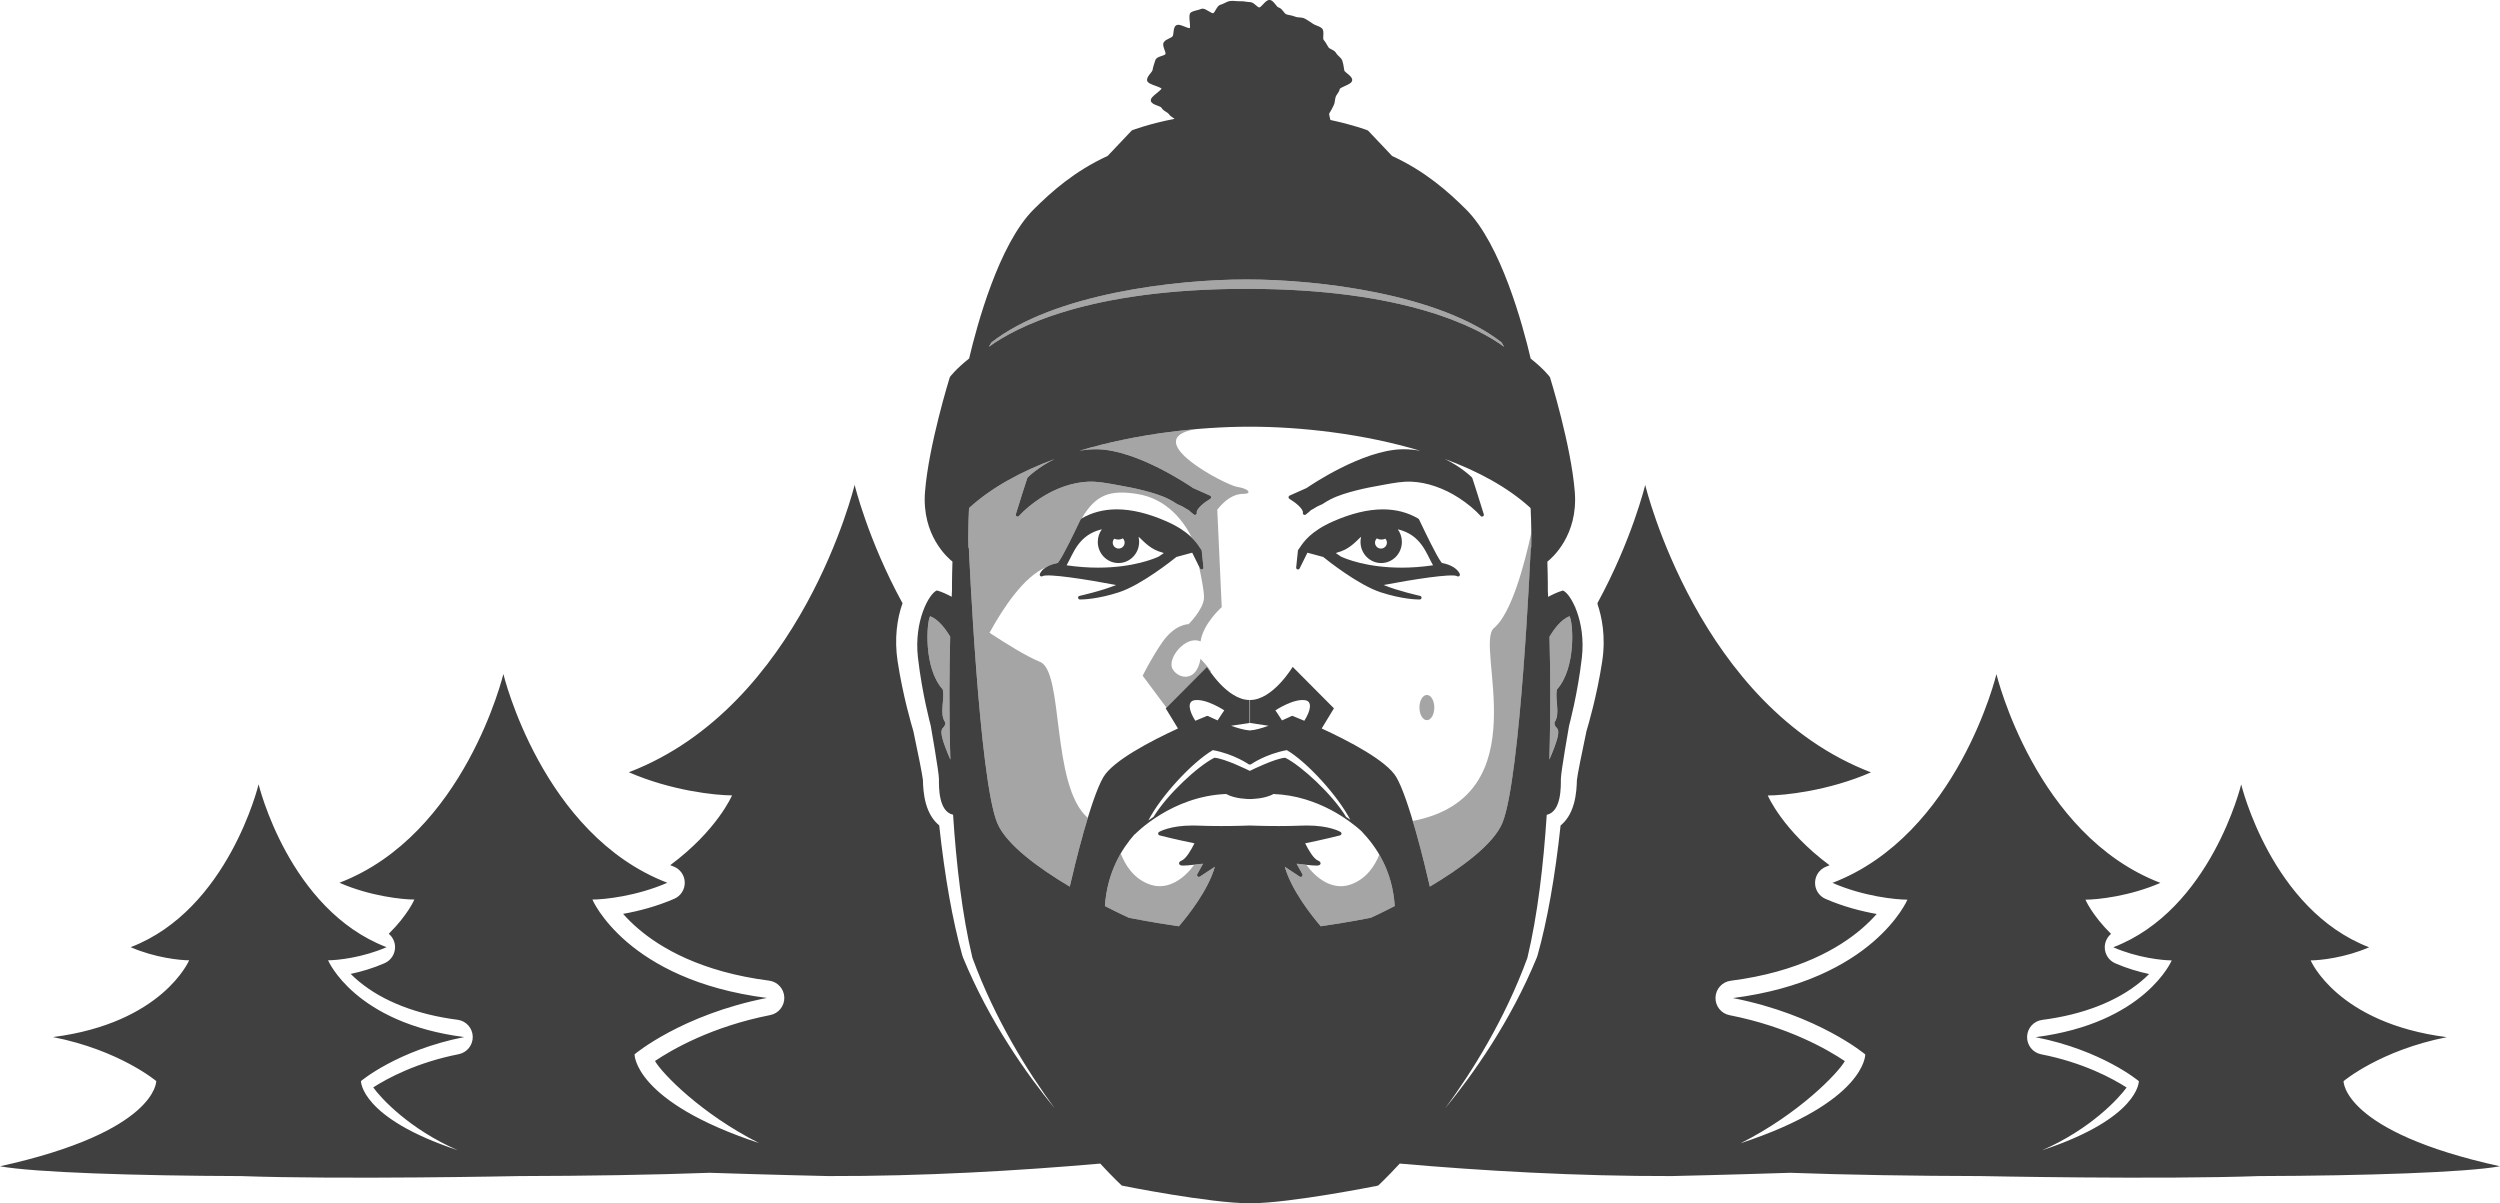 <?xml version="1.0" encoding="utf-8"?>
<!-- Generator: Adobe Illustrator 16.0.3, SVG Export Plug-In . SVG Version: 6.00 Build 0)  -->
<!DOCTYPE svg PUBLIC "-//W3C//DTD SVG 1.1//EN" "http://www.w3.org/Graphics/SVG/1.1/DTD/svg11.dtd">
<svg version="1.1" id="Layer_1" xmlns="http://www.w3.org/2000/svg" xmlns:xlink="http://www.w3.org/1999/xlink" x="0px" y="0px"
	 width="200px" height="96.272px" viewBox="79.855 0.245 200 96.272" enable-background="new 79.855 0.245 200 96.272"
	 xml:space="preserve">
<path fill="#A5A5A5" d="M175.668,70.358c-0.051-0.046-0.063-0.123-0.03-0.183l0.461-0.829l-0.313,0.025
	c-0.032,0.004-0.189,0.025-0.391,0.049c-0.739,1.037-2.056,2.094-3.527,1.592c-1.322-0.451-2.006-1.582-2.354-2.491
	c-0.622,1.068-1.148,2.458-1.267,4.208c1.052,0.542,1.801,0.884,1.917,0.938c0.186,0.036,1.888,0.376,4.002,0.681
	c0.746-0.869,2.347-2.892,2.877-4.762l-1.191,0.788C175.795,70.411,175.719,70.406,175.668,70.358z M178.821,39.193
	c-0.913-0.144-7.962-3.801-3.329-4.614c-3.025,0.268-6.272,0.821-9.304,1.734c0.42-0.081,0.865-0.129,1.332-0.129
	c0.053,0,0.105,0.001,0.16,0.002c3.172,0.076,7.324,2.896,7.624,3.102l1.357,0.604c0.05,0.021,0.083,0.07,0.085,0.125
	c0.003,0.055-0.025,0.106-0.071,0.134c-0.483,0.284-1.137,0.818-1.078,1.114c0.011,0.06-0.015,0.122-0.068,0.153
	c-0.054,0.032-0.119,0.027-0.167-0.012c-0.088-0.072-0.174-0.142-0.258-0.208c-0.009-0.006-0.015-0.013-0.022-0.021
	c-0.077-0.089-0.174-0.161-0.293-0.21c-0.008-0.003-0.016-0.008-0.023-0.011c-0.223-0.149-0.436-0.262-0.648-0.344
	c-0.011-0.003-0.021-0.008-0.032-0.011c-0.012-0.004-0.032-0.011-0.042-0.019c-0.209-0.134-0.435-0.278-0.676-0.399
	c-0.65-0.33-1.387-0.534-2.026-0.7c-0.693-0.18-1.402-0.312-2.129-0.441l-0.222-0.041c-0.679-0.123-1.379-0.25-2.078-0.221
	c-1.246,0.051-2.603,0.518-3.822,1.313c-0.679,0.444-1.259,0.926-1.723,1.434c-0.028,0.032-0.068,0.047-0.107,0.047
	c-0.025,0-0.049-0.006-0.072-0.019c-0.059-0.034-0.088-0.103-0.068-0.168c0.324-1.083,0.912-2.873,0.917-2.891
	c0.007-0.022,0.019-0.042,0.035-0.058c0.055-0.056,0.86-0.846,2.171-1.476c-2.642,0.973-5.031,2.256-6.841,3.904
	c-0.01,0.019-0.018,0.036-0.028,0.055c-0.059,1.201-0.063,2.268-0.048,3.107c0.023,0.025,0.038,0.059,0.039,0.094
	c0.009,0.185,0.815,18.47,2.272,21.967c0.725,1.737,3.348,3.628,5.798,5.087c0.243-1.051,0.808-3.415,1.441-5.498
	c-2.962-2.605-1.892-11.702-3.817-12.481c-1.068-0.432-2.721-1.46-4.042-2.332c1.108-2.02,2.769-4.513,4.519-5.238
	c0.335-0.211,0.73-0.309,0.944-0.349c0.013-0.015,0.028-0.033,0.04-0.049c0.385-0.498,1.348-2.518,1.664-3.182
	c0.093-0.196,0.116-0.243,0.126-0.259c0.012-0.022,0.031-0.041,0.053-0.054c0.01-0.005,0.018-0.01,0.028-0.015
	c1.131-1.933,2.289-2.287,4.396-1.964c2.507,0.382,3.825,2.311,4.41,3.497c0.322,0.316,0.504,0.591,0.628,0.776
	c0.056,0.083,0.098,0.148,0.131,0.186c0.021,0.023,0.035,0.053,0.037,0.083c0.079,0.743,0.138,1.339,0.138,1.345
	c0.007,0.07-0.037,0.135-0.104,0.155c-0.068,0.02-0.14-0.013-0.171-0.077l-0.085-0.172c0.209,0.951,0.424,2.064,0.402,2.542
	c-0.042,0.91-1.232,2.09-1.232,2.09s-1.073-0.033-2.102,1.443c-0.865,1.24-1.571,2.679-1.571,2.679l1.902,2.555l3.245-3.264
	c0,0,0.098,0.166,0.275,0.412l0.045-0.045c0,0-0.322-0.478-0.84-1.012c-0.321,1.895-1.722,1.608-2.195,0.882
	c-0.593-0.802,0.99-2.82,2.197-2.267c0.213-1.445,1.695-2.746,1.695-2.746l-0.357-7.8c0.576-0.722,1.284-1.277,2.096-1.262
	C180.005,39.755,179.84,39.354,178.821,39.193z M155.871,51.186c-0.355-0.605-0.917-1.376-1.604-1.644
	c-0.287,0.466-0.547,4.144,1.006,5.856c0.184,0.815-0.296,1.944,0.203,2.641c0.023,0.772-0.927-0.101,0.409,2.979c0,0,0,0,0,0
	C155.768,57.238,155.804,53.747,155.871,51.186z M193.41,56.848c0,0.557,0.267,1.009,0.595,1.009c0.329,0,0.595-0.452,0.595-1.009
	c0-0.557-0.266-1.007-0.595-1.007C193.677,55.84,193.41,56.291,193.41,56.848z M205.852,48.799c0.012,0.027,0.022,0.055,0.035,0.082
	v-0.095L205.852,48.799z M187.884,71.013c-1.466,0.5-2.778-0.549-3.52-1.583c-0.238-0.026-0.433-0.055-0.468-0.059l-0.313-0.025
	l0.46,0.829c0.034,0.061,0.022,0.136-0.028,0.183c-0.028,0.027-0.065,0.039-0.104,0.039c-0.027,0-0.057-0.008-0.081-0.025
	l-1.192-0.787c0.53,1.871,2.132,3.892,2.879,4.762c2.113-0.305,3.816-0.644,4.002-0.681c0.115-0.054,0.865-0.396,1.917-0.938
	c-0.113-1.687-0.602-3.032-1.235-4.114C189.843,69.508,189.16,70.577,187.884,71.013z M205.415,49.542
	c-0.686,0.268-1.249,1.039-1.604,1.644c0.066,2.561,0.104,6.052-0.014,9.831c1.334-3.08,0.386-2.207,0.409-2.98
	c0.498-0.695,0.016-1.825,0.201-2.64C205.962,53.686,205.702,50.006,205.415,49.542z M199.376,50.484
	c-1.628,1.345,3.743,13.449-6.495,15.438c0.602,2.021,1.134,4.245,1.367,5.254c2.449-1.459,5.073-3.35,5.799-5.087
	c1.457-3.497,2.264-21.782,2.271-21.967c0.001-0.035,0.016-0.069,0.038-0.094c0.008-0.354,0.011-0.749,0.008-1.175
	C201.805,45.434,200.76,49.342,199.376,50.484z M179.578,23.351c12.696,0,18.507,3.103,20.611,4.642
	c-0.063-0.121-0.13-0.239-0.203-0.354c-4.984-3.88-14.646-5.038-20.408-5.038c-5.763,0-15.426,1.158-20.409,5.038
	c-0.073,0.116-0.14,0.233-0.202,0.354C161.069,26.452,166.882,23.351,179.578,23.351L179.578,23.351z"/>
<path fill="#404040" d="M175.993,44.297c-0.003-0.03-0.016-0.06-0.037-0.083c-0.035-0.038-0.078-0.103-0.132-0.186
	c-0.275-0.415-0.849-1.278-2.625-2.063c-1.458-0.646-2.805-0.972-4.004-0.972c-1.048,0-2.001,0.25-2.833,0.742
	c-0.021,0.013-0.04,0.032-0.054,0.054c-0.01,0.016-0.033,0.063-0.126,0.259c-0.315,0.664-1.278,2.685-1.664,3.182
	c-0.011,0.017-0.026,0.034-0.039,0.049c-0.344,0.065-1.167,0.279-1.434,0.877c-0.026,0.059-0.011,0.127,0.037,0.17
	c0.047,0.042,0.118,0.048,0.173,0.014c0.382-0.236,3.545,0.26,5.889,0.706c-1.169,0.479-2.905,0.866-2.929,0.87
	c-0.071,0.016-0.12,0.083-0.113,0.156c0.008,0.073,0.067,0.13,0.141,0.132c0,0,0.015,0,0.049,0c0.22,0,1.398-0.029,3.086-0.579
	c1.797-0.588,4.298-2.586,4.59-2.823l1.263-0.342l0.625,1.262c0.031,0.062,0.103,0.095,0.171,0.076
	c0.067-0.02,0.112-0.084,0.104-0.154C176.13,45.636,176.072,45.04,175.993,44.297z M168.998,43.34
	c0.082,0.042,0.193,0.069,0.316,0.069c0.149,0,0.281-0.039,0.361-0.098c0.092,0.086,0.15,0.208,0.15,0.345
	c0,0.262-0.213,0.474-0.476,0.474s-0.475-0.212-0.475-0.474C168.875,43.535,168.921,43.424,168.998,43.34z M172.551,44.771
	c-0.318,0.15-2.035,0.886-4.849,0.886c-0.755,0-1.588-0.054-2.495-0.184l-0.021-0.01c0.546-0.947,0.93-2.423,2.819-2.877
	c-0.205,0.282-0.328,0.631-0.328,1.009c0,0.935,0.741,1.693,1.655,1.693s1.655-0.758,1.655-1.693c0-0.136-0.017-0.268-0.047-0.395
	l0.058,0.032c0.476,0.459,0.968,0.99,1.848,1.215l0.113,0.045C172.853,44.565,172.712,44.661,172.551,44.771z M267.339,86.738
	c0,0,2.925-2.47,8.262-3.52c-8.772-1.123-10.894-6.142-10.894-6.142c0.732,0,2.747-0.207,4.68-1.049
	c-7.823-2.997-10.236-13.032-10.236-13.032s-2.414,10.036-10.236,13.032c1.933,0.842,3.947,1.049,4.68,1.049
	c0,0-2.121,5.019-10.895,6.142c5.338,1.05,8.263,3.52,8.263,3.52s0.055,2.947-7.748,5.532c3.935-1.712,6.195-4.22,6.768-5.025
	c-1.142-0.731-3.482-1.998-6.836-2.657c-0.672-0.131-1.148-0.731-1.125-1.417c0.022-0.683,0.538-1.25,1.217-1.336
	c3.232-0.414,5.954-1.47,7.867-3.05c0.256-0.211,0.48-0.419,0.679-0.618c-0.843-0.18-1.782-0.454-2.711-0.857
	c-0.52-0.227-0.85-0.745-0.838-1.312c0.01-0.41,0.198-0.788,0.504-1.042c-1.529-1.506-2.05-2.738-2.05-2.738
	c0.939,0,3.521-0.264,5.997-1.343c-10.023-3.839-13.117-16.7-13.117-16.7s-3.093,12.86-13.117,16.7
	c2.478,1.08,5.058,1.343,5.996,1.343c0,0-2.719,6.431-13.961,7.871c6.841,1.344,10.589,4.511,10.589,4.511s0.068,3.788-9.976,7.105
	c4.652-2.34,7.785-5.593,8.34-6.572c-1.35-0.909-4.523-2.75-9.222-3.674c-0.671-0.13-1.147-0.73-1.125-1.416
	c0.022-0.685,0.539-1.251,1.218-1.338c5.465-0.699,8.707-2.643,10.464-4.15c0.491-0.42,0.892-0.826,1.215-1.192
	c-1.22-0.216-2.679-0.59-4.095-1.208c-0.52-0.225-0.851-0.744-0.837-1.31c0.012-0.568,0.366-1.069,0.896-1.272
	c0.09-0.035,0.176-0.07,0.266-0.107c-3.766-2.796-4.944-5.583-4.944-5.583c1.292,0,4.847-0.364,8.256-1.85
	c-13.802-5.287-18.062-22.993-18.062-22.993s-1.057,4.39-3.821,9.453c0.012,0.05,0.021,0.102,0.027,0.153
	c0.3,0.889,0.66,2.482,0.356,4.493c-0.418,2.761-1.131,5.169-1.263,5.605c-0.347,1.618-0.729,3.537-0.763,3.902l-0.002,0.059
	c-0.012,0.357-0.034,1.099-0.24,1.835c-0.241,0.863-0.645,1.402-1.063,1.741c-0.444,4.127-1.066,7.619-1.847,10.407
	c-0.016,0.057-0.035,0.11-0.057,0.163c-2.11,5.127-5.086,9.328-7.338,12.071c2.141-2.91,4.768-7.087,6.582-12.037
	c0.002-0.007,0.004-0.012,0.005-0.017c0.815-3.403,1.286-7.444,1.547-11.44c1.197-0.252,1.129-2.333,1.129-2.857
	c0-0.542,0.657-4.265,0.657-4.265s0.697-2.559,1.026-5.468c0.328-2.909-0.903-5.119-1.518-5.352
	c-0.417,0.116-0.879,0.343-1.183,0.507c-0.01-0.193-0.017-0.361-0.023-0.503c0,0,0-0.001,0-0.002c0-0.026,0.009-0.905-0.038-2.31
	c0.364-0.286,2.469-2.097,2.196-5.573c-0.291-3.715-1.962-9.105-1.979-9.159c-0.004-0.016-0.012-0.031-0.021-0.044
	c-0.032-0.042-0.476-0.637-1.53-1.47c-0.615-2.625-2.373-9.153-5.17-11.934c-1.436-1.429-3.261-3.052-5.915-4.274l-1.913-2.02
	c-0.015-0.016-0.034-0.028-0.055-0.037c-0.021-0.007-1.112-0.43-2.968-0.824c-0.012-0.056-0.026-0.111-0.04-0.166
	c-0.031-0.12-0.081-0.32-0.048-0.368c0.118-0.171,0.192-0.321,0.271-0.482c0.022-0.046,0.046-0.093,0.071-0.143
	c0.076-0.15,0.094-0.289,0.112-0.422c0.013-0.091,0.025-0.176,0.055-0.266c0.029-0.087,0.081-0.163,0.137-0.241
	c0.078-0.108,0.163-0.232,0.189-0.394c0.028-0.062,0.27-0.171,0.414-0.236c0.313-0.14,0.583-0.261,0.583-0.48
	c0-0.198-0.189-0.352-0.372-0.499c-0.106-0.086-0.252-0.204-0.264-0.27c-0.009-0.052-0.016-0.104-0.023-0.155
	c-0.03-0.199-0.061-0.405-0.127-0.604c-0.054-0.162-0.174-0.274-0.29-0.383c-0.083-0.078-0.163-0.15-0.205-0.233
	c-0.08-0.157-0.234-0.234-0.371-0.303c-0.103-0.051-0.197-0.099-0.247-0.169c-0.053-0.076-0.093-0.148-0.136-0.225
	c-0.069-0.122-0.14-0.248-0.254-0.374c-0.042-0.046-0.031-0.22-0.023-0.346c0.013-0.221,0.028-0.45-0.122-0.58
	c-0.119-0.104-0.267-0.161-0.409-0.216c-0.109-0.042-0.213-0.082-0.295-0.14c-0.251-0.174-0.45-0.301-0.646-0.41
	c-0.141-0.079-0.298-0.089-0.449-0.101c-0.118-0.008-0.229-0.015-0.317-0.056c-0.141-0.062-0.285-0.09-0.424-0.118
	c-0.104-0.021-0.201-0.04-0.299-0.073c-0.075-0.025-0.152-0.126-0.229-0.223c-0.104-0.134-0.223-0.285-0.396-0.328
	c-0.071-0.018-0.165-0.138-0.247-0.243c-0.125-0.159-0.254-0.322-0.437-0.352c-0.014-0.002-0.028-0.003-0.042-0.003
	c-0.179,0-0.336,0.166-0.5,0.342c-0.092,0.097-0.245,0.26-0.311,0.26c-0.076-0.006-0.183-0.099-0.277-0.181
	c-0.143-0.123-0.29-0.25-0.473-0.25c-0.104,0-0.215-0.017-0.333-0.035c-0.149-0.022-0.306-0.045-0.455-0.033
	c-0.106,0.008-0.219-0.002-0.338-0.014c-0.159-0.015-0.331-0.025-0.462-0.004c-0.157,0.025-0.303,0.097-0.444,0.167
	c-0.108,0.054-0.21,0.104-0.308,0.128c-0.183,0.044-0.289,0.23-0.392,0.409c-0.063,0.112-0.143,0.25-0.208,0.273
	c-0.001,0-0.005,0.001-0.012,0.001c-0.078,0-0.228-0.091-0.35-0.165c-0.172-0.103-0.333-0.201-0.483-0.201
	c-0.043,0-0.084,0.009-0.12,0.024c-0.095,0.042-0.208,0.07-0.329,0.101c-0.156,0.039-0.319,0.08-0.454,0.156
	c-0.191,0.105-0.161,0.417-0.125,0.776c0.015,0.162,0.042,0.428,0.009,0.5c-0.004,0-0.011,0.001-0.019,0.001
	c-0.093,0-0.262-0.066-0.409-0.126c-0.185-0.073-0.359-0.142-0.5-0.142c-0.081,0-0.146,0.022-0.197,0.066
	c-0.14,0.123-0.162,0.329-0.183,0.529c-0.013,0.13-0.029,0.278-0.08,0.333c-0.062,0.068-0.169,0.119-0.282,0.172
	c-0.151,0.071-0.309,0.144-0.405,0.282c-0.115,0.166-0.034,0.392,0.045,0.61c0.042,0.118,0.107,0.297,0.08,0.352
	c-0.03,0.059-0.196,0.115-0.319,0.155c-0.211,0.07-0.429,0.142-0.49,0.331l-0.035,0.105c-0.07,0.209-0.15,0.447-0.186,0.67
	c-0.013,0.08-0.105,0.196-0.188,0.3c-0.127,0.16-0.258,0.324-0.258,0.507c0,0.226,0.299,0.335,0.679,0.473
	c0.161,0.059,0.425,0.154,0.486,0.22c-0.036,0.079-0.249,0.253-0.38,0.358c-0.291,0.235-0.542,0.438-0.473,0.649
	c0.06,0.185,0.29,0.27,0.508,0.351c0.13,0.049,0.311,0.116,0.34,0.176c0.078,0.152,0.223,0.244,0.354,0.325
	c0.1,0.062,0.193,0.12,0.244,0.194c0.093,0.134,0.218,0.213,0.336,0.29c0.039,0.025,0.078,0.05,0.113,0.075
	c-2.108,0.416-3.364,0.902-3.386,0.911c-0.021,0.009-0.039,0.021-0.055,0.036l-1.914,2.02c-2.653,1.222-4.479,2.846-5.914,4.274
	c-2.796,2.782-4.553,9.31-5.171,11.934c-1.053,0.833-1.497,1.428-1.529,1.47c-0.01,0.013-0.017,0.028-0.021,0.044
	c-0.017,0.054-1.689,5.443-1.979,9.16c-0.272,3.477,1.833,5.288,2.196,5.572c-0.046,1.405-0.037,2.283-0.037,2.31c0,0,0,0,0,0.001
	c-0.008,0.143-0.016,0.313-0.024,0.504c-0.304-0.164-0.765-0.391-1.183-0.507c-0.615,0.232-1.847,2.443-1.518,5.352
	c0.328,2.909,1.025,5.468,1.025,5.468s0.657,3.723,0.657,4.267c0,0.521-0.068,2.604,1.13,2.855c0.261,3.996,0.73,8.038,1.546,11.44
	c0.001,0.006,0.003,0.012,0.005,0.017c1.815,4.948,4.439,9.125,6.582,12.036c-2.253-2.744-5.227-6.944-7.335-12.065
	c-0.024-0.059-0.042-0.113-0.058-0.167c-0.781-2.79-1.402-6.282-1.848-10.409c-0.419-0.338-0.822-0.878-1.063-1.74
	c-0.206-0.738-0.229-1.479-0.24-1.837l-0.001-0.059c-0.034-0.365-0.417-2.284-0.764-3.901c-0.132-0.436-0.845-2.844-1.262-5.605
	c-0.263-1.732-0.06-3.365,0.396-4.625c-2.773-5.07-3.833-9.474-3.833-9.474s-4.26,17.707-18.062,22.993
	c3.41,1.486,6.964,1.85,8.255,1.85c0,0-1.177,2.788-4.944,5.583c0.089,0.036,0.176,0.072,0.266,0.106
	c0.53,0.203,0.883,0.706,0.896,1.272c0.012,0.567-0.317,1.085-0.838,1.311c-1.416,0.616-2.875,0.991-4.095,1.207
	c0.324,0.368,0.725,0.773,1.215,1.192c1.758,1.508,5,3.451,10.466,4.15c0.679,0.087,1.193,0.654,1.216,1.338
	c0.022,0.685-0.454,1.286-1.125,1.417c-4.698,0.923-7.871,2.765-9.221,3.673c0.554,0.98,3.688,4.232,8.34,6.572
	c-10.043-3.317-9.975-7.105-9.975-7.105s3.747-3.167,10.587-4.511c-11.242-1.439-13.96-7.871-13.96-7.871
	c0.937,0,3.519-0.264,5.996-1.343c-10.024-3.839-13.117-16.7-13.117-16.7s-3.093,12.861-13.117,16.7
	c2.477,1.08,5.058,1.343,5.997,1.343c0,0-0.521,1.233-2.049,2.739c0.306,0.254,0.495,0.63,0.504,1.042
	c0.011,0.566-0.319,1.084-0.839,1.311c-0.928,0.405-1.867,0.678-2.71,0.857c0.197,0.199,0.423,0.407,0.679,0.618
	c1.914,1.582,4.634,2.636,7.867,3.05c0.68,0.086,1.195,0.653,1.218,1.338c0.022,0.684-0.454,1.284-1.126,1.417
	c-3.354,0.659-5.694,1.924-6.835,2.656c0.57,0.806,2.833,3.314,6.767,5.027c-7.802-2.587-7.748-5.533-7.748-5.533
	s2.924-2.471,8.262-3.52c-8.772-1.123-10.894-6.142-10.894-6.142c0.731,0,2.746-0.207,4.68-1.049
	c-7.823-2.997-10.237-13.032-10.237-13.032s-2.414,10.036-10.236,13.032c1.933,0.842,3.946,1.049,4.68,1.049
	c0,0-2.12,5.019-10.894,6.142c5.338,1.05,8.262,3.52,8.262,3.52s0.075,4.045-12.501,6.817c2.734,0.496,10.861,0.758,19.273,0.784
	c8.058,0.288,22.234,0,22.234,0c5.431-0.011,10.799-0.099,15.272-0.263c4.884,0.162,9.489,0.262,9.489,0.262
	c7.534,0.02,15.175-0.422,21.751-0.999c1.027,1.113,1.687,1.725,1.699,1.735c0.02,0.019,0.045,0.03,0.072,0.035
	c0.069,0.015,7.016,1.406,10.192,1.406c0.006,0,0.012-0.001,0.018-0.002c0.005,0.001,0.011,0.002,0.016,0.002
	c3.175,0,10.124-1.392,10.193-1.406c0.027-0.005,0.052-0.018,0.072-0.035c0.011-0.012,0.673-0.622,1.698-1.735
	c6.576,0.577,14.219,1.019,21.752,0.999c0,0,4.605-0.101,9.489-0.262c4.472,0.164,9.84,0.251,15.272,0.263
	c0,0,14.175,0.287,22.232,0c8.413-0.026,16.54-0.288,19.274-0.784C267.266,90.783,267.339,86.738,267.339,86.738z M203.813,51.186
	c0.355-0.605,0.917-1.376,1.604-1.644c0.288,0.466,0.546,4.144-1.006,5.856c-0.186,0.815,0.297,1.944-0.201,2.641
	c-0.023,0.772,0.926-0.101-0.409,2.979C203.916,57.237,203.879,53.747,203.813,51.186z M155.885,61.017
	c-1.336-3.08-0.386-2.207-0.409-2.98c-0.499-0.695-0.019-1.825-0.203-2.64c-1.553-1.712-1.292-5.391-1.006-5.856
	c0.686,0.269,1.249,1.04,1.604,1.644C155.804,53.747,155.768,57.238,155.885,61.017C155.886,61.017,155.886,61.017,155.885,61.017z
	 M159.167,27.639c4.985-3.879,14.647-5.038,20.41-5.038c5.761,0,15.424,1.159,20.408,5.038c0.073,0.116,0.141,0.233,0.202,0.354
	c-2.103-1.54-7.916-4.642-20.611-4.642h-0.003c-12.695,0-18.507,3.103-20.61,4.642C159.026,27.872,159.094,27.754,159.167,27.639z
	 M189.518,73.667c-0.186,0.036-1.888,0.376-4.001,0.681c-0.746-0.869-2.348-2.891-2.879-4.762l1.191,0.787
	c0.025,0.017,0.056,0.026,0.082,0.026c0.037,0,0.073-0.014,0.103-0.041c0.051-0.046,0.062-0.123,0.029-0.183l-0.461-0.829
	l0.313,0.025c0.073,0.011,0.883,0.121,1.267,0.121c0.113,0,0.302,0,0.334-0.152c0.031-0.15-0.134-0.22-0.212-0.254
	c-0.347-0.15-0.753-0.843-1.016-1.376c1.486-0.301,2.694-0.61,2.792-0.635c0.058-0.015,0.102-0.064,0.11-0.123
	c0.009-0.06-0.02-0.12-0.071-0.151c-0.035-0.021-0.877-0.515-2.678-0.515c-0.131,0-0.267,0.003-0.403,0.008
	c-0.57,0.023-1.201,0.035-1.874,0.035c-1.271,0-2.271-0.042-2.28-0.042c-0.009,0-0.015,0.002-0.024,0.003
	c-0.008,0-0.015-0.003-0.024-0.003c-0.01,0-1.009,0.042-2.281,0.042c-0.672,0-1.303-0.012-1.874-0.035
	c-0.135-0.005-0.27-0.008-0.402-0.008c-1.801,0-2.644,0.494-2.679,0.515c-0.051,0.031-0.08,0.09-0.07,0.151
	c0.009,0.059,0.052,0.107,0.11,0.123c0.098,0.025,1.306,0.335,2.792,0.635c-0.264,0.533-0.669,1.227-1.016,1.376
	c-0.079,0.034-0.243,0.104-0.211,0.254c0.032,0.152,0.22,0.152,0.333,0.152c0.384,0,1.193-0.109,1.267-0.121l0.314-0.025
	l-0.461,0.829c-0.034,0.06-0.021,0.136,0.029,0.183c0.051,0.047,0.127,0.053,0.185,0.014l1.192-0.787
	c-0.531,1.87-2.132,3.892-2.878,4.762c-2.113-0.305-3.816-0.644-4.002-0.681c-0.116-0.054-0.865-0.396-1.917-0.938
	c0.187-2.75,1.38-4.607,2.365-5.727c0.017-0.001,0.035-0.009,0.046-0.022c0.028-0.031,2.931-3.045,7.291-3.214
	c0.697,0.399,1.826,0.404,1.875,0.404c0.007,0,0.012-0.002,0.018-0.003c0.005,0.001,0.012,0.003,0.017,0.003
	c0.048,0,1.179-0.004,1.874-0.404c3.611,0.139,6.223,2.231,7.028,2.963c1.217,1.27,2.483,3.149,2.674,6
	C190.384,73.271,189.634,73.614,189.518,73.667z M176.882,60.255c1.699,0.314,2.843,1.119,2.855,1.127
	c0.031,0.022,0.067,0.03,0.104,0.025c0.035,0.004,0.074-0.003,0.105-0.025c0.011-0.008,1.152-0.812,2.855-1.127
	c1.635,0.967,4.063,3.632,5.081,5.576c-0.108-0.078-0.223-0.158-0.343-0.239c-1.116-1.823-3.564-4.072-4.85-4.719
	c-0.012-0.007-0.026-0.009-0.041-0.008c-0.83,0.078-2.61,0.954-2.809,1.051c-0.196-0.098-1.978-0.973-2.808-1.051
	c-0.014-0.001-0.028,0.001-0.041,0.008c-1.285,0.647-3.733,2.896-4.849,4.719c-0.15,0.101-0.289,0.197-0.417,0.292
	C172.702,63.969,175.191,61.254,176.882,60.255z M175.399,56.265c0.942-0.162,2.398,0.81,2.398,0.81s-0.25,0.353-0.533,0.803
	c-0.437-0.191-0.742-0.34-0.75-0.344c-0.037-0.019-0.082-0.021-0.123-0.005c-0.059,0.024-0.399,0.158-0.909,0.377
	C174.992,57.15,174.809,56.367,175.399,56.265z M181.886,57.075c0,0,1.455-0.972,2.397-0.81c0.59,0.102,0.406,0.885-0.084,1.641
	c-0.51-0.219-0.85-0.353-0.909-0.377c-0.039-0.015-0.084-0.014-0.123,0.005c-0.009,0.004-0.313,0.153-0.751,0.344
	C182.135,57.428,181.886,57.075,181.886,57.075z M191.562,62.417c-0.768-1.315-3.799-2.894-5.972-3.894l0.98-1.61l-3.3-3.319
	c0,0-1.585,2.652-3.412,2.652c0,1.718,0,1.837,0,1.837l1.482,0.224c-0.528,0.189-1.072,0.346-1.481,0.372h-0.001
	c-0.007,0-0.012,0.001-0.019,0.002c-0.006-0.001-0.011-0.002-0.017-0.002c-0.407-0.026-0.952-0.183-1.48-0.372l1.482-0.224
	c0,0,0-0.119,0-1.837c-1.827,0-3.412-2.652-3.412-2.652l-3.3,3.319l0.981,1.61c-2.172,1.001-5.203,2.579-5.971,3.894
	c-1.011,1.733-2.286,7.026-2.687,8.759c-2.449-1.459-5.074-3.35-5.798-5.087c-1.458-3.497-2.264-21.782-2.272-21.967
	c-0.001-0.035-0.015-0.069-0.038-0.094c-0.016-0.839-0.012-1.906,0.048-3.107c0.01-0.018,0.019-0.036,0.028-0.055
	c1.81-1.649,4.199-2.932,6.84-3.904c-1.311,0.629-2.116,1.421-2.171,1.476c-0.016,0.016-0.028,0.035-0.035,0.058
	c-0.007,0.018-0.592,1.807-0.917,2.891c-0.02,0.065,0.009,0.135,0.068,0.168c0.022,0.013,0.047,0.019,0.072,0.019
	c0.04,0,0.08-0.015,0.107-0.047c0.464-0.508,1.044-0.989,1.724-1.434c1.219-0.796,2.577-1.262,3.821-1.313
	c0.698-0.029,1.399,0.099,2.078,0.221l0.223,0.041c0.728,0.13,1.437,0.262,2.13,0.441c0.639,0.166,1.376,0.371,2.026,0.7
	c0.241,0.122,0.466,0.265,0.675,0.399c0.011,0.008,0.031,0.015,0.042,0.019c0.011,0.003,0.021,0.007,0.032,0.011
	c0.213,0.082,0.425,0.195,0.649,0.344c0.007,0.004,0.014,0.008,0.023,0.011c0.118,0.05,0.217,0.121,0.292,0.21
	c0.007,0.008,0.014,0.015,0.021,0.021c0.083,0.065,0.172,0.135,0.258,0.208c0.048,0.04,0.115,0.044,0.167,0.013
	c0.054-0.032,0.081-0.093,0.068-0.153c-0.058-0.296,0.595-0.83,1.078-1.114c0.047-0.028,0.075-0.081,0.072-0.134
	c-0.003-0.054-0.037-0.103-0.086-0.125l-1.357-0.604c-0.299-0.207-4.453-3.027-7.624-3.102c-0.055-0.001-0.107-0.001-0.161-0.001
	c-0.467,0-0.912,0.047-1.331,0.127c4.56-1.374,9.605-1.932,13.654-1.932c4.048,0,9.094,0.557,13.653,1.932
	c-0.42-0.081-0.865-0.127-1.331-0.127c-0.055,0-0.106,0-0.161,0.001c-3.172,0.075-7.325,2.895-7.625,3.102l-1.357,0.604
	c-0.049,0.022-0.081,0.07-0.084,0.125c-0.004,0.055,0.023,0.106,0.071,0.134c0.482,0.284,1.136,0.818,1.077,1.114
	c-0.012,0.061,0.015,0.122,0.068,0.153s0.12,0.026,0.167-0.013c0.091-0.075,0.174-0.142,0.259-0.208
	c0.009-0.006,0.014-0.013,0.021-0.021c0.077-0.089,0.174-0.161,0.292-0.21c0.009-0.003,0.016-0.008,0.022-0.011
	c0.224-0.149,0.437-0.262,0.649-0.344c0.012-0.004,0.021-0.008,0.038-0.013c0.013-0.004,0.024-0.009,0.035-0.017
	c0.209-0.134,0.434-0.278,0.675-0.399c0.651-0.33,1.389-0.534,2.026-0.7c0.693-0.18,1.403-0.312,2.13-0.441l0.223-0.041
	c0.679-0.123,1.378-0.25,2.078-0.222c1.244,0.051,2.603,0.518,3.82,1.313c0.681,0.444,1.26,0.926,1.724,1.434
	c0.028,0.032,0.068,0.047,0.106,0.047c0.025,0,0.05-0.006,0.073-0.019c0.059-0.034,0.087-0.103,0.067-0.168
	c-0.325-1.083-0.911-2.873-0.916-2.891c-0.008-0.022-0.019-0.041-0.035-0.058c-0.056-0.056-0.86-0.846-2.171-1.476
	c2.641,0.973,5.03,2.256,6.841,3.904c0.01,0.018,0.019,0.036,0.028,0.055c0.058,1.202,0.063,2.268,0.048,3.107
	c-0.023,0.025-0.038,0.058-0.039,0.094c-0.009,0.185-0.814,18.47-2.271,21.967c-0.726,1.737-3.349,3.628-5.799,5.087
	C193.848,69.445,192.572,64.151,191.562,62.417z M195.203,45.279c-0.014-0.016-0.027-0.033-0.041-0.049
	c-0.385-0.498-1.348-2.52-1.664-3.183c-0.092-0.194-0.114-0.241-0.125-0.257c-0.012-0.022-0.031-0.041-0.053-0.054
	c-0.832-0.492-1.785-0.742-2.834-0.742c-1.199,0-2.547,0.327-4.004,0.972c-1.775,0.786-2.35,1.648-2.625,2.063
	c-0.055,0.083-0.098,0.148-0.133,0.186c-0.021,0.023-0.033,0.053-0.035,0.083c-0.082,0.751-0.14,1.345-0.14,1.345
	c-0.007,0.07,0.037,0.135,0.104,0.155c0.068,0.02,0.14-0.013,0.172-0.077l0.625-1.261l1.262,0.342
	c0.291,0.235,2.792,2.235,4.591,2.823c1.688,0.55,2.866,0.579,3.087,0.579c0.032,0,0.049,0,0.049,0
	c0.074-0.002,0.134-0.059,0.14-0.132c0.008-0.073-0.041-0.14-0.112-0.156c-0.023-0.005-1.758-0.392-2.929-0.871
	c2.343-0.445,5.505-0.941,5.889-0.705c0.056,0.035,0.125,0.028,0.173-0.014c0.049-0.042,0.063-0.111,0.036-0.17
	C196.369,45.558,195.547,45.344,195.203,45.279z M190.008,43.312c0.08,0.059,0.211,0.098,0.359,0.098
	c0.125,0,0.237-0.028,0.316-0.069c0.078,0.083,0.125,0.195,0.125,0.316c0,0.261-0.213,0.474-0.477,0.474
	c-0.263,0-0.476-0.212-0.476-0.474C189.856,43.521,189.915,43.398,190.008,43.312z M194.476,45.472
	c-0.906,0.13-1.739,0.185-2.494,0.185c-2.813,0-4.53-0.735-4.85-0.885c-0.161-0.11-0.302-0.206-0.409-0.279l0.113-0.046
	c0.88-0.224,1.372-0.754,1.849-1.214l0.058-0.032c-0.031,0.127-0.048,0.259-0.048,0.395c0,0.935,0.741,1.693,1.655,1.693
	s1.655-0.758,1.655-1.693c0-0.379-0.123-0.728-0.329-1.009c1.89,0.453,2.272,1.93,2.82,2.876L194.476,45.472z"/>
</svg>
